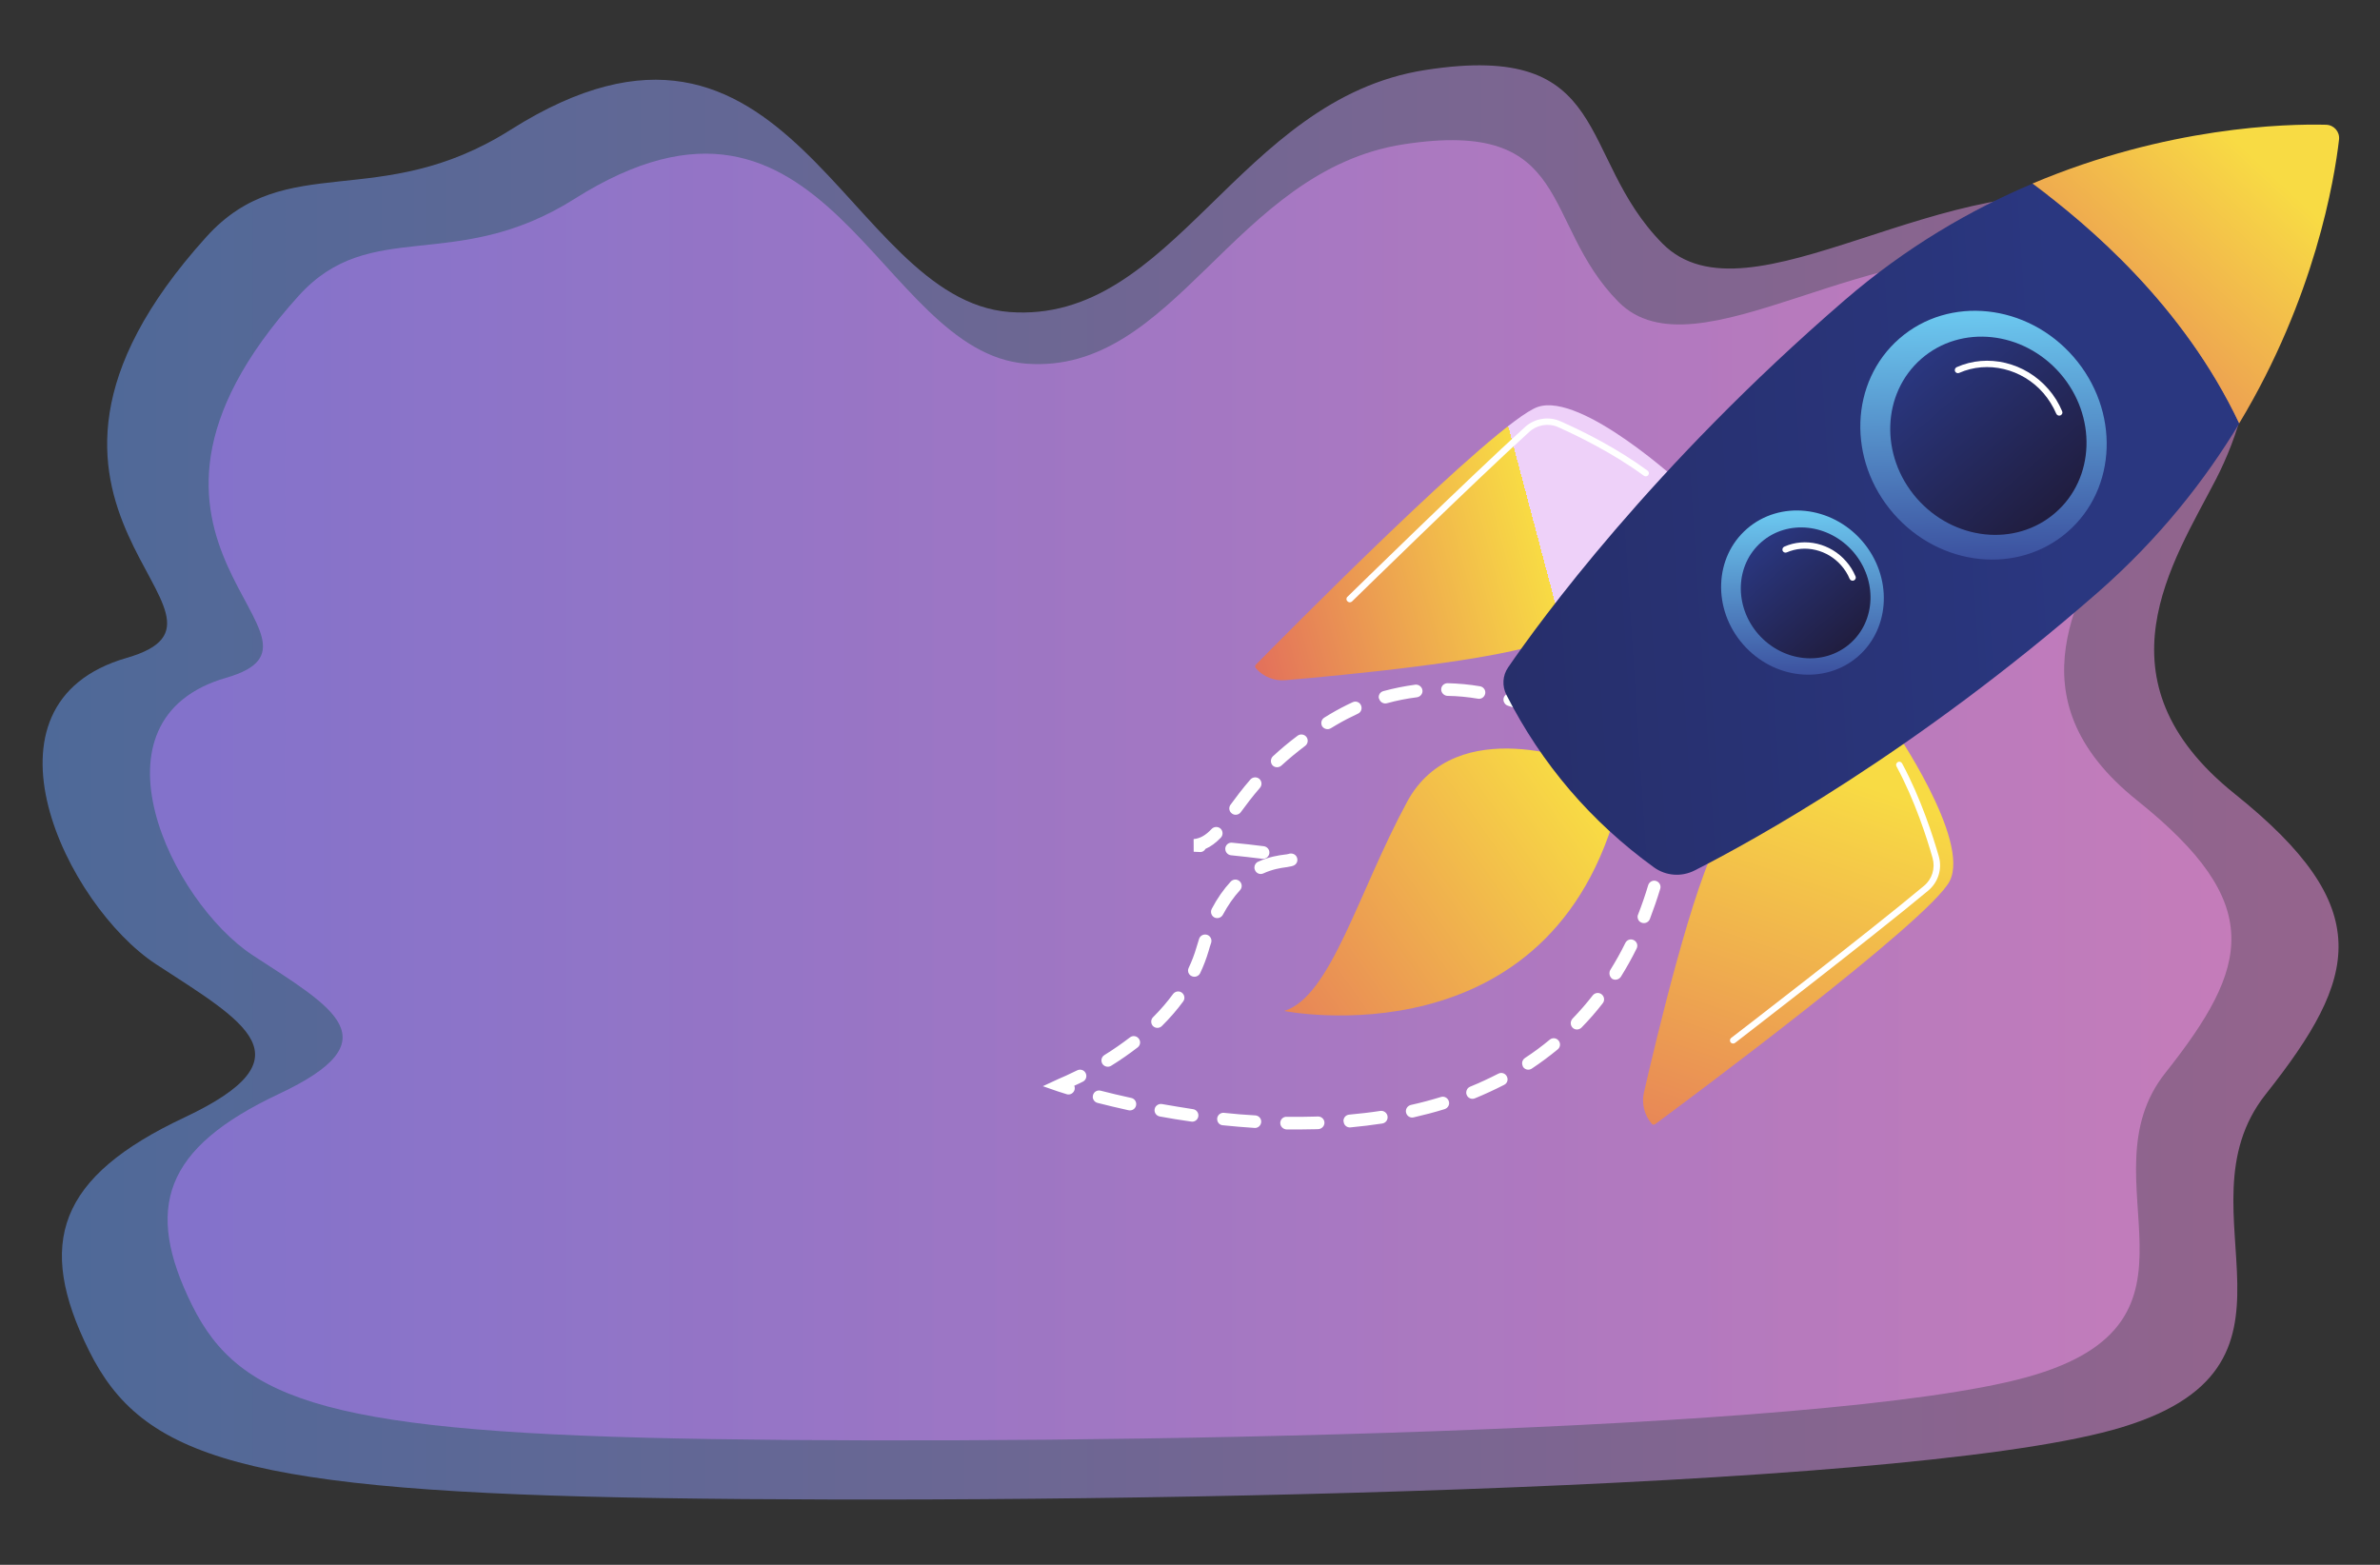 <svg width="838" height="551" viewBox="0 0 838 551" fill="none" xmlns="http://www.w3.org/2000/svg">
<rect x="0" y="0" width="838" height="551" fill="#333333" stroke="none"/>
<path opacity="0.5" d="M179.795 45.694C133.437 75.001 100.709 52.326 72.643 83.426C-14.782 180.221 95.957 216.877 44.578 231.665C-11.285 247.798 23.506 318.871 54.889 339.484C86.362 360.009 109.676 372.377 65.022 393.439C20.368 414.411 12.567 437.713 31.307 475.535C50.047 513.357 85.555 525.277 232.967 527.518C380.469 529.758 665.968 525.008 743.888 503.498C821.808 481.988 764.96 426.6 797.778 385.283C830.506 343.966 836.962 319.677 786.838 279.525C736.715 239.373 765.229 197.877 780.293 168.659C795.357 139.352 806.924 86.294 746.488 71.147C686.053 56.001 615.754 116.408 585.357 85.756C554.96 55.015 568.321 14.325 501.967 24.632C435.614 34.849 413.287 114.257 355.362 109.865C297.438 105.294 278.07 -16.416 179.795 45.694Z" fill="url(#paint0_linear_34_1952)"/>
<path opacity="0.5" d="M202.212 70.072C160.158 96.601 130.478 76.076 105.103 104.219C25.837 191.962 126.264 225.212 79.637 238.656C28.976 253.265 60.538 317.705 88.963 336.347C117.477 354.989 138.638 366.193 98.198 385.193C57.669 404.283 50.675 425.345 67.622 459.582C84.569 493.819 116.759 504.663 250.452 506.725C384.145 508.786 643.013 504.484 713.581 484.946C784.238 465.407 732.68 415.217 762.449 377.754C792.129 340.291 797.957 318.243 752.496 281.855C707.035 245.468 732.949 207.825 746.578 181.296C760.207 154.767 770.698 106.639 715.912 92.926C661.126 79.213 597.373 134.064 569.845 106.28C542.317 78.407 554.422 41.571 494.256 50.802C434.09 60.123 413.825 132.002 361.37 128.059C308.825 124.115 291.251 13.787 202.212 70.072Z" fill="url(#paint1_linear_34_1952)"/>
<path d="M367.189 382.473L372.822 379.864C373.861 379.435 376.185 378.419 379.296 376.881C380.382 376.351 381.745 376.763 382.277 377.899C382.808 378.986 382.395 380.349 381.259 380.881C380.172 381.411 379.136 381.941 378.246 382.316C378.458 382.76 378.473 383.31 378.337 383.815C377.969 384.976 376.737 385.661 375.576 385.293C373.506 384.65 372.394 384.28 372.394 384.28L367.189 382.473ZM384.761 386.239C384.756 386.039 384.8 385.837 384.844 385.636C385.161 384.426 386.343 383.742 387.553 384.059C390.679 384.873 394.306 385.723 398.335 386.612C399.543 386.878 400.277 388.059 400.01 389.268C399.744 390.476 398.563 391.21 397.354 390.943C393.276 390.056 389.647 389.156 386.421 388.345C385.413 388.072 384.788 387.189 384.761 386.239ZM387.808 373.441C387.787 372.691 388.167 371.93 388.856 371.51C392.005 369.571 395.048 367.434 397.842 365.304C398.821 364.526 400.229 364.737 400.957 365.718C401.735 366.697 401.524 368.105 400.543 368.833C397.652 371.065 394.51 373.255 391.213 375.298C390.18 375.928 388.82 375.615 388.14 374.583C387.931 374.239 387.819 373.841 387.808 373.441ZM405.346 359.79C405.329 359.19 405.563 358.583 406.002 358.17C408.631 355.545 411.007 352.776 413.032 350.017C413.756 349.046 415.151 348.807 416.122 349.531C417.093 350.254 417.332 351.649 416.608 352.62C414.438 355.583 411.917 358.506 409.091 361.288C408.215 362.163 406.813 362.152 405.938 361.275C405.577 360.885 405.361 360.34 405.346 359.79ZM406.515 390.989C406.51 390.839 406.506 390.688 406.552 390.537C406.769 389.33 407.948 388.546 409.155 388.763C412.626 389.367 416.246 389.967 420.066 390.561C421.272 390.728 422.104 391.856 421.937 393.062C421.771 394.268 420.644 395.15 419.437 394.933C415.568 394.39 411.898 393.792 408.376 393.139C407.269 392.919 406.544 392.039 406.515 390.989ZM418.309 341.812C418.299 341.462 418.39 341.109 418.531 340.805C419.619 338.522 420.552 336.094 421.237 333.723C421.558 332.663 421.879 331.603 422.201 330.593C422.569 329.431 423.853 328.795 425.014 329.163C426.176 329.531 426.812 330.815 426.444 331.976C426.12 332.936 425.798 333.946 425.526 334.955C424.748 337.579 423.769 340.159 422.587 342.644C422.067 343.76 420.729 344.247 419.614 343.728C418.804 343.4 418.331 342.612 418.309 341.812ZM420.296 299.916L420.273 295.462C422.569 295.248 424.49 294.143 426.629 291.882C427.456 291.008 428.906 290.967 429.78 291.794C430.654 292.62 430.694 294.071 429.868 294.945C428.067 296.796 426.352 298.095 424.472 298.898C424.043 299.661 423.255 300.133 422.351 300.008L420.296 299.916ZM426.392 321.117C426.382 320.767 426.471 320.364 426.661 320.008C428.61 316.301 430.873 313.084 433.351 310.413C434.178 309.539 435.577 309.45 436.502 310.325C437.376 311.152 437.465 312.551 436.589 313.476C434.403 315.839 432.382 318.748 430.573 322.102C430.002 323.169 428.663 323.606 427.546 323.037C426.835 322.656 426.414 321.917 426.392 321.117ZM428.574 394.128C428.571 394.028 428.568 393.928 428.565 393.828C428.682 392.624 429.807 391.692 431.013 391.858C434.678 392.257 438.39 392.554 441.999 392.754C443.202 392.82 444.183 393.894 444.066 395.099C443.999 396.302 442.926 397.283 441.721 397.166C438.061 396.917 434.299 396.622 430.534 396.226C429.431 396.157 428.604 395.229 428.574 394.128ZM431.432 299.005C431.429 298.905 431.427 298.805 431.424 298.705C431.54 297.501 432.616 296.57 433.871 296.735C437.585 297.082 441.501 297.524 445.017 297.976C446.223 298.143 447.105 299.27 446.938 300.475C446.772 301.681 445.645 302.563 444.439 302.397C440.973 301.943 437.058 301.551 433.394 301.153C432.339 301.032 431.463 300.105 431.432 299.005ZM432.837 284.752C432.823 284.252 432.961 283.797 433.25 283.389C435.131 280.834 437.398 277.768 440.259 274.485C441.084 273.562 442.483 273.473 443.406 274.248C444.33 275.073 444.419 276.472 443.643 277.394C440.928 280.523 438.708 283.487 436.876 285.991C436.152 286.962 434.757 287.201 433.786 286.477C433.174 286.044 432.855 285.402 432.837 284.752ZM441.674 305.527C441.65 304.677 442.126 303.812 442.967 303.439C446.822 301.68 450.211 301.185 452.256 300.928C452.855 300.861 453.354 300.797 453.701 300.688C454.84 300.256 456.206 300.768 456.638 301.907C457.12 303.045 456.604 304.31 455.467 304.793C455.268 304.848 455.071 304.954 454.772 305.012C454.325 305.125 453.678 305.243 452.88 305.365C450.985 305.618 448.094 306.049 444.833 307.541C443.696 308.073 442.381 307.559 441.899 306.421C441.739 306.075 441.68 305.777 441.674 305.527ZM450.784 395.512C450.783 395.462 450.783 395.462 450.781 395.412C450.797 394.161 451.82 393.181 453.023 393.248C456.228 393.309 459.53 393.267 462.781 393.177L464.031 393.142C465.282 393.107 466.31 394.079 466.343 395.28C466.376 396.48 465.404 397.508 464.205 397.591L462.955 397.626C459.604 397.719 456.301 397.711 452.997 397.703C451.794 397.636 450.816 396.663 450.784 395.512ZM447.487 268.028C447.47 267.428 447.702 266.771 448.19 266.307C450.873 263.83 453.807 261.346 456.897 259.058C457.877 258.33 459.285 258.541 460.013 259.522C460.741 260.502 460.53 261.909 459.549 262.637C456.608 264.871 453.77 267.203 451.184 269.577C450.256 270.403 448.852 270.342 448.027 269.464C447.665 269.024 447.501 268.528 447.487 268.028ZM465.232 254.622C465.211 253.871 465.59 253.11 466.279 252.691C466.968 252.271 467.657 251.851 468.346 251.432C470.906 249.909 473.619 248.482 476.288 247.257C477.424 246.725 478.74 247.239 479.222 248.376C479.704 249.514 479.24 250.828 478.102 251.31C475.582 252.482 473.017 253.804 470.604 255.223C469.915 255.642 469.226 256.062 468.585 256.43C467.552 257.059 466.192 256.747 465.512 255.715C465.354 255.419 465.243 255.022 465.232 254.622ZM473.035 394.743C473.003 393.593 473.875 392.568 475.074 392.484C478.768 392.131 482.46 391.728 485.998 391.179C487.195 390.996 488.368 391.814 488.553 393.06C488.738 394.306 487.919 395.43 486.672 395.615C483.034 396.166 479.293 396.621 475.499 396.977C474.252 397.112 473.175 396.191 473.09 394.942C473.037 394.843 473.036 394.793 473.035 394.743ZM485.449 245.551C485.422 244.55 486.047 243.632 487.09 243.353C490.766 242.35 494.548 241.594 498.338 241.088C499.536 240.954 500.661 241.824 500.844 243.02C501.029 244.266 500.108 245.343 498.912 245.526C495.321 245.977 491.787 246.675 488.36 247.622C487.168 247.955 485.947 247.238 485.615 246.096C485.459 245.901 485.454 245.701 485.449 245.551ZM495.012 391.329C494.982 390.278 495.707 389.357 496.751 389.078C500.382 388.276 503.909 387.327 507.333 386.281C508.524 385.898 509.744 386.564 510.127 387.755C510.511 388.945 509.844 390.165 508.653 390.549C505.13 391.648 501.453 392.601 497.723 393.455C496.53 393.739 495.358 392.971 495.074 391.777C495.02 391.629 495.016 391.479 495.012 391.329ZM507.446 242.836C507.444 242.786 507.443 242.736 507.443 242.736C507.458 241.485 508.483 240.555 509.735 240.57C513.491 240.666 517.355 241.009 521.126 241.655C522.334 241.872 523.166 243 522.949 244.207C522.732 245.414 521.605 246.246 520.397 246.029C516.827 245.428 513.214 245.078 509.609 245.028C508.456 244.96 507.478 243.987 507.446 242.836ZM516.25 384.782C516.225 383.882 516.752 383.016 517.642 382.641C521.057 381.245 524.367 379.701 527.575 378.06C528.66 377.48 530.024 377.942 530.555 379.028C531.135 380.113 530.723 381.476 529.587 382.008C526.28 383.702 522.821 385.3 519.308 386.749C518.17 387.231 516.854 386.667 516.421 385.528C516.314 385.281 516.257 385.032 516.25 384.782ZM529.367 246.431C529.36 246.18 529.403 245.929 529.448 245.728C529.816 244.566 531.048 243.881 532.26 244.248C532.361 244.295 540.842 246.912 543.254 249.047L543.302 248.996L546.895 252.199C547.819 253.024 547.908 254.423 547.083 255.347C546.258 256.271 544.859 256.36 543.935 255.535L540.241 252.284C539.475 251.755 536.126 250.096 530.926 248.489C530.018 248.214 529.392 247.331 529.367 246.431ZM535.933 374.474C535.913 373.724 536.243 373.014 536.931 372.545C539.979 370.558 542.921 368.374 545.66 366.096C546.589 365.319 547.994 365.43 548.772 366.41C549.548 367.339 549.437 368.743 548.458 369.521C545.571 371.904 542.482 374.192 539.337 376.282C538.305 376.961 536.946 376.698 536.267 375.666C536.106 375.27 535.945 374.875 535.933 374.474ZM553.057 360.334C553.041 359.734 553.275 359.177 553.663 358.716C556.144 356.144 558.569 353.374 560.792 350.51C561.565 349.537 562.962 349.348 563.934 350.122C564.907 350.896 565.096 352.292 564.322 353.264C562.003 356.282 559.481 359.155 556.853 361.83C555.976 362.706 554.576 362.745 553.701 361.868C553.288 361.429 553.073 360.885 553.057 360.334ZM551.553 261.328C551.538 260.778 551.723 260.223 552.112 259.811C552.937 258.888 554.336 258.799 555.26 259.624L563.623 266.999C564.547 267.824 564.636 269.223 563.811 270.146C562.986 271.07 561.587 271.159 560.663 270.334L552.299 262.959C551.785 262.473 551.569 261.879 551.553 261.328ZM566.683 342.788C566.672 342.388 566.759 341.935 566.998 341.528C568.867 338.523 570.679 335.32 572.289 332.022C572.859 330.905 574.148 330.469 575.265 331.038C576.382 331.608 576.818 332.897 576.248 334.014C574.543 337.465 572.683 340.77 570.719 343.927C570.046 344.947 568.704 345.285 567.636 344.664C567.073 344.229 566.704 343.538 566.683 342.788ZM568.23 276.079C568.215 275.529 568.399 274.974 568.788 274.562C569.613 273.639 571.012 273.55 571.936 274.375L580.249 281.751C581.173 282.576 581.262 283.975 580.437 284.899C579.612 285.823 578.213 285.912 577.289 285.086L568.976 277.71C568.512 277.223 568.245 276.63 568.23 276.079ZM576.59 322.893C576.581 322.593 576.623 322.292 576.766 322.037C578.074 318.698 579.279 315.211 580.332 311.678C580.7 310.517 581.932 309.832 583.093 310.2C584.255 310.568 584.939 311.8 584.571 312.962C583.471 316.596 582.22 320.184 580.914 323.624C580.446 324.788 579.16 325.324 578.047 324.905C577.137 324.58 576.615 323.793 576.59 322.893ZM583.005 301.644C583 301.444 582.996 301.294 583.04 301.092C583.751 297.869 584.457 294.446 585.012 291.028C584.945 290.429 585.129 289.823 585.516 289.362C586.341 288.438 587.638 288.252 588.561 289.077L589.485 289.902L589.474 291.304C588.876 294.974 588.176 298.597 587.371 302.073C587.105 303.282 585.924 304.015 584.715 303.748C583.758 303.525 583.033 302.644 583.005 301.644Z" fill="white"/>
<path d="M558.423 268.995C558.423 268.995 512.758 250.296 495.433 282.359C478.106 314.373 468.565 351.024 452.137 355.986C452.137 355.986 546.757 374.924 570.093 281.883L558.423 268.995Z" fill="url(#paint2_linear_34_1952)"/>
<path d="M592.529 170.85C592.529 170.85 556.979 137.956 541.462 143.292C526.688 148.358 449.682 226.426 442.187 234.042C441.846 234.402 441.86 234.902 442.172 235.294C444.757 238.275 448.655 239.868 452.599 239.508C471.672 237.876 528.682 232.586 545.4 225.464C565.529 216.796 592.529 170.85 592.529 170.85Z" fill="url(#paint3_linear_34_1952)"/>
<path d="M474.077 210.983C474.069 210.683 474.161 210.38 474.405 210.173C474.844 209.76 517.768 167.725 536.954 150.375C540.372 147.277 545.305 146.489 549.511 148.374C557.619 151.952 569.497 157.927 580.124 165.74C580.635 166.126 580.705 166.825 580.367 167.285C579.981 167.796 579.282 167.865 578.823 167.528C567.787 159.427 555.154 153.322 548.617 150.4C545.221 148.893 541.236 149.555 538.502 152.033C519.365 169.382 476.49 211.366 476.051 211.779C475.612 212.191 474.912 212.211 474.5 211.772C474.193 211.53 474.084 211.233 474.077 210.983Z" fill="white"/>
<path d="M666.313 255.783C666.313 255.783 693.897 295.605 686.496 310.225C679.426 324.136 591.356 389.499 582.774 395.843C582.381 396.105 581.879 396.068 581.568 395.677C578.983 392.696 577.968 388.62 578.813 384.793C583.097 366.105 596.313 310.433 605.689 294.856C617.029 276.123 666.313 255.783 666.313 255.783Z" fill="url(#paint4_linear_34_1952)"/>
<path d="M609.131 366.382C609.121 366.031 609.261 365.677 609.556 365.469C610.046 365.105 657.625 328.496 677.434 311.929C680.321 309.546 681.466 305.711 680.465 302.135C678.521 295.232 674.246 281.888 667.755 269.856C667.44 269.315 667.672 268.658 668.214 268.342C668.755 268.027 669.413 268.259 669.728 268.801C676.324 281.029 680.655 294.572 682.65 301.524C683.924 305.943 682.455 310.688 678.883 313.64C659.024 330.209 611.395 366.819 610.906 367.233C610.416 367.597 609.713 367.516 609.349 367.026C609.193 366.83 609.138 366.632 609.131 366.382Z" fill="white"/>
<path d="M715.747 64.62C694.03 73.782 671.223 86.929 649.376 105.805C581.538 164.399 541.871 219.156 531.002 235.024C529.029 237.881 528.832 241.591 530.42 244.699C542.862 269.128 560.191 289.366 582.359 305.416C586.548 308.452 592.064 308.849 596.654 306.519C616.593 296.405 674.126 264.975 738.672 208.574C760.218 189.707 776.362 169.138 788.467 149.081C768.688 107.39 735.477 79.386 715.747 64.62Z" fill="url(#paint5_linear_34_1952)"/>
<path d="M788.417 149.083C815.112 104.797 821.962 63.165 823.574 49.157C823.897 46.395 821.779 44.002 819.024 43.928C804.95 43.569 763.037 44.585 715.647 64.622C735.477 79.386 768.688 107.39 788.417 149.083Z" fill="url(#paint6_linear_34_1952)"/>
<path d="M727.97 187.301C710.475 202.502 683.018 199.613 666.678 180.798C650.339 161.984 651.274 134.431 668.817 119.178C686.312 103.977 713.77 106.866 730.109 125.681C746.448 144.495 745.514 172.098 727.97 187.301Z" fill="url(#paint7_linear_34_1952)"/>
<path d="M723.678 180.564C709.702 192.714 687.865 190.369 674.837 175.416C661.807 160.414 662.598 138.47 676.524 126.321C690.5 114.17 712.336 116.516 725.365 131.468C738.395 146.471 737.655 168.463 723.678 180.564Z" fill="url(#paint8_linear_34_1952)"/>
<path d="M688.297 130.348C688.285 129.898 688.524 129.491 688.968 129.278C699.844 124.421 713.095 127.606 721.214 136.989C723.282 139.334 724.907 141.991 726.087 144.811C726.352 145.355 726.07 146.013 725.477 146.28C724.932 146.495 724.275 146.263 724.008 145.67C722.884 143.049 721.366 140.639 719.503 138.438C712.005 129.788 699.812 126.874 689.825 131.306C689.282 131.571 688.624 131.289 688.358 130.746C688.356 130.646 688.301 130.498 688.297 130.348Z" fill="white"/>
<path d="M654.216 231.144C642.633 241.176 624.512 239.278 613.707 226.866C602.901 214.455 603.545 196.219 615.127 186.187C626.71 176.155 644.83 178.053 655.636 190.465C666.392 202.878 665.747 221.064 654.216 231.144Z" fill="url(#paint9_linear_34_1952)"/>
<path d="M651.338 226.67C642.102 234.685 627.695 233.134 619.062 223.264C610.477 213.343 610.975 198.865 620.212 190.85C629.448 182.835 643.856 184.386 652.488 194.256C661.073 204.177 660.575 218.655 651.338 226.67Z" fill="url(#paint10_linear_34_1952)"/>
<path d="M627.594 193.547C627.582 193.097 627.82 192.69 628.265 192.478C635.582 189.221 644.549 191.324 650.031 197.678C651.426 199.24 652.528 201.062 653.331 202.941C653.596 203.484 653.314 204.143 652.721 204.41C652.176 204.625 651.519 204.393 651.252 203.8C650.555 202.117 649.56 200.544 648.32 199.127C643.46 193.556 635.6 191.673 629.122 194.506C628.579 194.771 627.921 194.489 627.655 193.946C627.651 193.796 627.598 193.697 627.594 193.547Z" fill="white"/>
<defs>
<linearGradient id="paint0_linear_34_1952" x1="14.997" y1="275.385" x2="823.416" y2="275.385" gradientUnits="userSpaceOnUse">
<stop stop-color="#6AA0FF"/>
<stop offset="1" stop-color="#F895E7"/>
</linearGradient>
<linearGradient id="paint1_linear_34_1952" x1="52.811" y1="278.272" x2="785.602" y2="278.272" gradientUnits="userSpaceOnUse">
<stop stop-color="#B37CFF"/>
<stop offset="1" stop-color="#F895E7"/>
</linearGradient>
<linearGradient id="paint2_linear_34_1952" x1="441.592" y1="360.029" x2="556.143" y2="279.23" gradientUnits="userSpaceOnUse">
<stop stop-color="#E67D59"/>
<stop offset="1" stop-color="#F8DB44"/>
</linearGradient>
<linearGradient id="paint3_linear_34_1952" x1="422.888" y1="216.523" x2="540.406" y2="185.361" gradientUnits="userSpaceOnUse">
<stop stop-color="#E0625E"/>
<stop offset="1" stop-color="#F8DB44"/>
<stop offset="1" stop-color="#EED1F9"/>
</linearGradient>
<linearGradient id="paint4_linear_34_1952" x1="602.577" y1="431.081" x2="654.302" y2="275.677" gradientUnits="userSpaceOnUse">
<stop stop-color="#E5775A"/>
<stop offset="1" stop-color="#F8DB44"/>
</linearGradient>
<linearGradient id="paint5_linear_34_1952" x1="729.891" y1="181.302" x2="100.237" y2="222.507" gradientUnits="userSpaceOnUse">
<stop stop-color="#2A3780"/>
<stop offset="1" stop-color="#201D3F"/>
</linearGradient>
<linearGradient id="paint6_linear_34_1952" x1="734" y1="125" x2="796.5" y2="58" gradientUnits="userSpaceOnUse">
<stop stop-color="#EA9155"/>
<stop offset="1" stop-color="#F8DB44"/>
</linearGradient>
<linearGradient id="paint7_linear_34_1952" x1="697.178" y1="109.397" x2="699.62" y2="197.134" gradientUnits="userSpaceOnUse">
<stop stop-color="#6CC9F0"/>
<stop offset="1" stop-color="#3C519F"/>
</linearGradient>
<linearGradient id="paint8_linear_34_1952" x1="676.544" y1="126.323" x2="723.685" y2="180.571" gradientUnits="userSpaceOnUse">
<stop stop-color="#2A3780"/>
<stop offset="1" stop-color="#201D3F"/>
</linearGradient>
<linearGradient id="paint9_linear_34_1952" x1="633.85" y1="179.672" x2="635.463" y2="237.634" gradientUnits="userSpaceOnUse">
<stop stop-color="#6CC9F0"/>
<stop offset="1" stop-color="#3C519F"/>
</linearGradient>
<linearGradient id="paint10_linear_34_1952" x1="620.218" y1="190.854" x2="651.361" y2="226.692" gradientUnits="userSpaceOnUse">
<stop stop-color="#2A3780"/>
<stop offset="1" stop-color="#201D3F"/>
</linearGradient>
</defs>
</svg>
